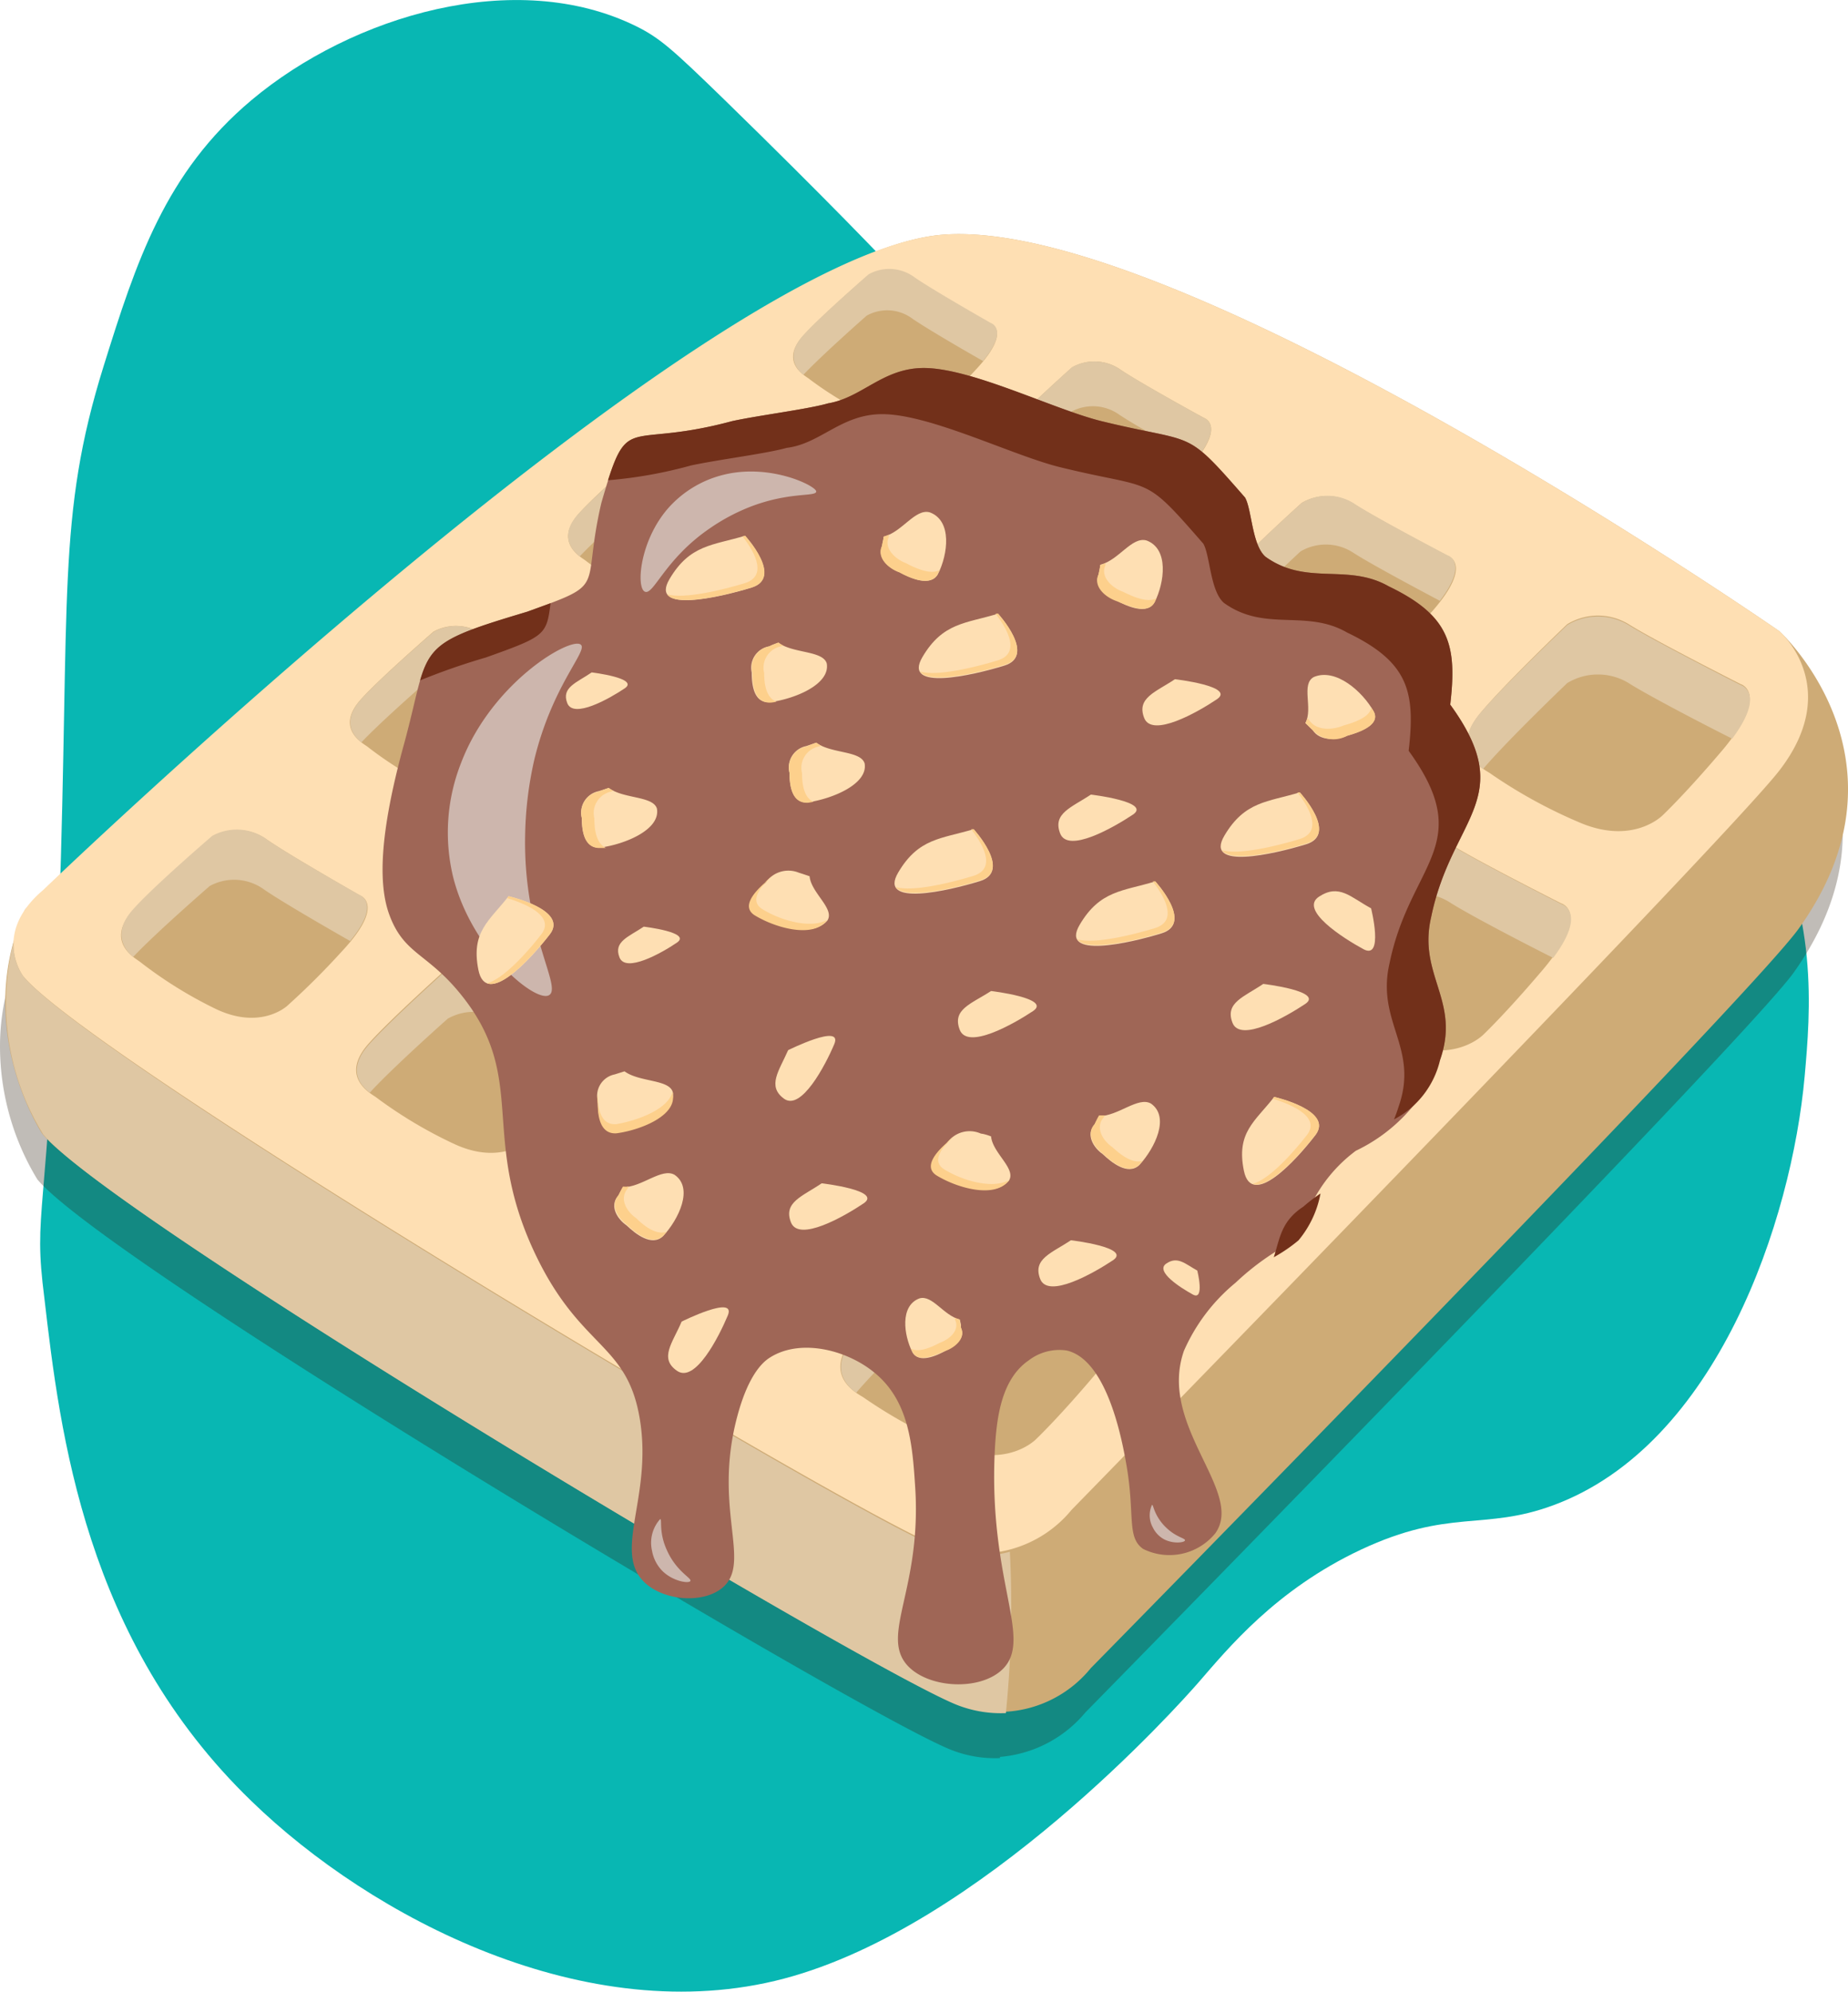 <svg xmlns="http://www.w3.org/2000/svg" viewBox="0 0 124.93 134.66"><defs><style>.cls-1{fill:#08b7b3;}.cls-2{fill:#2d2010;isolation:isolate;opacity:0.3;}.cls-3{fill:#ceab76;}.cls-4{fill:#fedfb3;}.cls-5{fill:#dfc7a3;}.cls-6{fill:#9f6656;}.cls-7{fill:#72301a;}.cls-8{fill:#cdb6ad;}.cls-9{fill:#fdd08c;}</style></defs><g id="Layer_4" data-name="Layer 4"><path class="cls-1" d="M4,61.77c.73-21.45-.17-26.83,3-37,2.21-7.09,4.17-13.1,10-18,6.83-5.73,17.87-9,26-5,1.62.8,2.48,1.58,6,5,13.87,13.53,14.25,14.94,19,19C71.75,29,79,35.25,90,38.77c6.37,2.06,8.14,1.31,14,4,4.13,1.91,10.89,5,15,12,4,6.81,3.38,13.71,3,18-.88,9.75-5.93,24.92-17,29-4.71,1.74-7,.19-13,3-5.78,2.72-9,6.7-11,9-1.31,1.5-14.68,16.48-28,20s-27.9-4.13-36-12C5.74,110.89,4.06,96.9,3,87.77,2.21,81.55,3.23,83.2,4,61.77Z"/><path class="cls-2" d="M120.15,45.83l-.2-.2S79.4,17.52,63.34,18.82,2.56,63.12,2.56,63.12a4.89,4.89,0,0,0-2,3.48A15.63,15.63,0,0,0,0,70.73a17.36,17.36,0,0,0,2.52,9c4.77,5.79,56.4,36.59,61.9,38.62a8,8,0,0,0,3.18.51s0,0,0-.08a8.42,8.42,0,0,0,5.77-3s44.48-45.31,47.87-50C128.71,55.31,121.49,47.18,120.15,45.83Z"/><path class="cls-3" d="M1.7,61.48s45.95-44.31,62-45.61,56.6,26.81,56.6,26.81,9.49,8.68,1.3,20.1c-3.38,4.73-47.86,50-47.86,50a8,8,0,0,1-9,2.46c-5.5-2-57.13-32.83-61.9-38.61C2.88,76.67-1.9,69.58,1.7,61.48Z"/><path class="cls-4" d="M2.92,60.17s44.73-43,60.78-44.3,56.6,26.81,56.6,26.81,4.34,3.76,0,9.4c-3.54,4.61-47.86,50-47.86,50a8.06,8.06,0,0,1-9,2.46C58,102.55,6.35,71.75,1.57,66,1.57,66-.6,63.15,2.92,60.17Z"/><path class="cls-3" d="M58.35,94.46c-.52-.32-2.73-1.47-.69-4,1.55-1.9,5.92-6.08,5.92-6.08a4,4,0,0,1,4.15,0c1.68,1.08,7.57,4.06,7.57,4.06s2,.58-1.19,4.4c-2.53,3-4.07,4.46-4.07,4.46s-2,2.08-5.69.46A33.23,33.23,0,0,1,58.35,94.46Z"/><path class="cls-5" d="M57.88,94.16c1.7-2,5.7-5.82,5.7-5.82a4,4,0,0,1,4.16,0c1.35.87,5.47,3,7,3.76,2.33-3.13.57-3.63.57-3.63s-5.89-3-7.57-4a4,4,0,0,0-4.15,0s-4.37,4.17-5.92,6.07S57.11,93.61,57.88,94.16Z"/><path class="cls-3" d="M41.14,84.29c-.48-.31-2.52-1.41-.59-3.71C42,78.84,46.14,75,46.14,75a3.71,3.71,0,0,1,3.86.06c1.54,1,7,3.87,7,3.87s1.9.58-1.16,4.09C53.41,85.79,52,87.12,52,87.12s-1.89,1.9-5.3.35A31.72,31.72,0,0,1,41.14,84.29Z"/><path class="cls-5" d="M40.7,84c1.61-1.83,5.38-5.33,5.38-5.33a3.71,3.71,0,0,1,3.86.06c1.25.82,5.05,2.85,6.45,3.59C58.6,79.45,57,79,57,79s-5.44-2.85-7-3.87A3.71,3.71,0,0,0,46.14,75S42,78.84,40.55,80.58,40,83.48,40.7,84Z"/><path class="cls-3" d="M25.39,74.16c-.45-.3-2.39-1.4-.5-3.57,1.45-1.65,5.47-5.24,5.47-5.24a3.55,3.55,0,0,1,3.71.12c1.46,1,6.63,3.84,6.63,3.84s1.82.59-1.19,3.9c-2.36,2.6-3.77,3.86-3.77,3.86s-1.85,1.79-5.1.24A30,30,0,0,1,25.39,74.16Z"/><path class="cls-5" d="M25,73.87c1.58-1.73,5.27-5,5.27-5A3.58,3.58,0,0,1,34,69c1.18.82,4.8,2.83,6.13,3.57,2.18-2.72.62-3.23.62-3.23s-5.18-2.83-6.63-3.84a3.55,3.55,0,0,0-3.71-.12s-4,3.59-5.47,5.24S24.3,73.36,25,73.87Z"/><path class="cls-3" d="M9.43,65c-.43-.3-2.3-1.39-.43-3.46,1.42-1.58,5.38-5,5.38-5a3.45,3.45,0,0,1,3.59.17c1.4,1,6.37,3.83,6.37,3.83s1.75.59-1.21,3.76A51.78,51.78,0,0,1,19.42,68s-1.82,1.71-4.94.16A28.75,28.75,0,0,1,9.43,65Z"/><path class="cls-5" d="M9,64.7c1.56-1.66,5.18-4.8,5.18-4.8a3.44,3.44,0,0,1,3.59.18c1.14.81,4.62,2.81,5.9,3.54,2.14-2.6.64-3.11.64-3.11s-5-2.83-6.37-3.83a3.45,3.45,0,0,0-3.59-.17s-4,3.43-5.38,5S8.39,64.2,9,64.7Z"/><path class="cls-3" d="M73.85,79.64c-.52-.32-2.73-1.47-.7-4,1.55-1.9,5.92-6.08,5.92-6.08a4,4,0,0,1,4.15,0c1.67,1.08,7.57,4,7.57,4s2,.59-1.19,4.41c-2.54,3-4.07,4.46-4.07,4.46s-2,2.08-5.69.46A32.89,32.89,0,0,1,73.85,79.64Z"/><path class="cls-5" d="M73.37,79.34c1.7-2,5.7-5.82,5.7-5.82a4,4,0,0,1,4.16,0c1.35.87,5.47,3,7,3.76,2.33-3.13.57-3.64.57-3.64s-5.89-3-7.56-4a4,4,0,0,0-4.16,0s-4.37,4.17-5.92,6.07S72.6,78.79,73.37,79.34Z"/><path class="cls-3" d="M56.63,69.47c-.48-.31-2.52-1.41-.59-3.71,1.47-1.74,5.59-5.56,5.59-5.56a3.71,3.71,0,0,1,3.86.06c1.54,1,7,3.87,7,3.87s1.9.58-1.16,4.09C68.9,71,67.45,72.3,67.45,72.3s-1.89,1.9-5.3.35A31,31,0,0,1,56.63,69.47Z"/><path class="cls-5" d="M56.19,69.18c1.6-1.83,5.38-5.33,5.38-5.33a3.71,3.71,0,0,1,3.86.06c1.25.82,5,2.85,6.45,3.59,2.21-2.87.58-3.37.58-3.37s-5.43-2.85-7-3.87a3.71,3.71,0,0,0-3.86-.06S57.51,64,56,65.76,55.48,68.66,56.19,69.18Z"/><path class="cls-3" d="M40.85,59.39c-.44-.29-2.35-1.37-.49-3.5,1.42-1.63,5.38-5.16,5.38-5.16a3.52,3.52,0,0,1,3.65.12c1.43,1,6.52,3.78,6.52,3.78s1.78.57-1.17,3.83C52.42,61,51,62.26,51,62.26S49.21,64,46,62.5A29.52,29.52,0,0,1,40.85,59.39Z"/><path class="cls-5" d="M40.44,59.11c1.55-1.7,5.19-4.94,5.19-4.94a3.5,3.5,0,0,1,3.64.12c1.17.8,4.73,2.79,6,3.51,2.13-2.68.6-3.17.6-3.17s-5.08-2.79-6.52-3.78a3.51,3.51,0,0,0-3.65-.13s-4,3.54-5.38,5.16S39.79,58.61,40.44,59.11Z"/><path class="cls-3" d="M24.8,50.45c-.4-.27-2.11-1.27-.4-3.17,1.29-1.44,4.91-4.58,4.91-4.58a3.18,3.18,0,0,1,3.29.16c1.28.91,5.83,3.49,5.83,3.49s1.59.55-1.11,3.44a46.63,46.63,0,0,1-3.39,3.38s-1.66,1.57-4.52.15A26,26,0,0,1,24.8,50.45Z"/><path class="cls-5" d="M24.43,50.19c1.42-1.51,4.73-4.38,4.73-4.38a3.16,3.16,0,0,1,3.29.16c1,.74,4.22,2.57,5.39,3.24,2-2.38.59-2.85.59-2.85s-4.55-2.58-5.83-3.49a3.14,3.14,0,0,0-3.28-.16s-3.62,3.13-4.92,4.58S23.84,49.73,24.43,50.19Z"/><path class="cls-3" d="M88.6,67.1c-.52-.32-2.73-1.48-.69-4,1.55-1.9,5.92-6.07,5.92-6.07a4,4,0,0,1,4.15,0c1.67,1.07,7.57,4.05,7.57,4.05s2,.58-1.19,4.41c-2.54,3-4.07,4.45-4.07,4.45s-2,2.08-5.69.47A34.46,34.46,0,0,1,88.6,67.1Z"/><path class="cls-5" d="M88.12,66.79c1.7-2,5.71-5.82,5.71-5.82A4,4,0,0,1,98,61c1.35.87,5.48,3,7,3.76,2.33-3.12.57-3.63.57-3.63s-5.9-3-7.57-4.05a4,4,0,0,0-4.15,0s-4.37,4.17-5.92,6.07S87.36,66.25,88.12,66.79Z"/><path class="cls-3" d="M71.38,56.92c-.48-.3-2.52-1.41-.59-3.7,1.47-1.74,5.59-5.56,5.59-5.56a3.71,3.71,0,0,1,3.86.06c1.54,1,7,3.87,7,3.87s1.9.57-1.16,4.08c-2.4,2.75-3.85,4.09-3.85,4.09s-1.89,1.9-5.3.35A31.33,31.33,0,0,1,71.38,56.92Z"/><path class="cls-5" d="M70.94,56.63c1.61-1.83,5.39-5.33,5.39-5.33a3.71,3.71,0,0,1,3.86.06c1.24.83,5,2.86,6.45,3.6,2.21-2.88.58-3.37.58-3.37s-5.44-2.85-7-3.87a3.71,3.71,0,0,0-3.86-.06s-4.12,3.82-5.59,5.56S70.24,56.12,70.94,56.63Z"/><path class="cls-3" d="M55.58,46.92c-.44-.29-2.31-1.35-.48-3.44,1.38-1.59,5.26-5,5.26-5a3.45,3.45,0,0,1,3.57.12c1.41,1,6.39,3.7,6.39,3.7s1.75.57-1.15,3.76c-2.26,2.5-3.63,3.72-3.63,3.72s-1.78,1.72-4.9.23A28.84,28.84,0,0,1,55.58,46.92Z"/><path class="cls-5" d="M55.17,46.64c1.52-1.66,5.08-4.84,5.08-4.84a3.44,3.44,0,0,1,3.57.13c1.14.78,4.63,2.72,5.91,3.43,2.09-2.62.6-3.11.6-3.11s-5-2.72-6.39-3.7a3.45,3.45,0,0,0-3.57-.12s-3.88,3.47-5.27,5S54.53,46.16,55.17,46.64Z"/><path class="cls-3" d="M39.56,37.88c-.4-.28-2.12-1.28-.4-3.19,1.31-1.46,5-4.62,5-4.62a3.2,3.2,0,0,1,3.31.16c1.3.93,5.88,3.53,5.88,3.53s1.61.54-1.12,3.46c-2.14,2.29-3.42,3.4-3.42,3.4s-1.67,1.58-4.55.15A27,27,0,0,1,39.56,37.88Z"/><path class="cls-5" d="M39.19,37.62C40.62,36.09,44,33.2,44,33.2a3.17,3.17,0,0,1,3.31.16c1,.75,4.26,2.59,5.44,3.27,2-2.4.59-2.87.59-2.87s-4.58-2.6-5.87-3.53a3.21,3.21,0,0,0-3.32-.16s-3.64,3.16-5,4.62S38.6,37.16,39.19,37.62Z"/><path class="cls-3" d="M100.72,52.27c-.51-.32-2.72-1.47-.69-4,1.55-1.9,5.92-6.07,5.92-6.07a4,4,0,0,1,4.15,0c1.68,1.07,7.57,4.05,7.57,4.05s2,.58-1.18,4.41c-2.54,3-4.08,4.45-4.08,4.45s-2,2.08-5.69.47A33.59,33.59,0,0,1,100.72,52.27Z"/><path class="cls-5" d="M100.25,52c1.7-2,5.7-5.82,5.7-5.82a4,4,0,0,1,4.15,0c1.36.87,5.48,3,7,3.76,2.33-3.13.57-3.63.57-3.63s-5.89-3-7.57-4.05a4,4,0,0,0-4.15,0S101.58,46.4,100,48.3,99.48,51.43,100.25,52Z"/><path class="cls-3" d="M83.38,42.42c-.44-.28-2.3-1.29-.54-3.39C84.18,37.44,88,34,88,34a3.38,3.38,0,0,1,3.52.06c1.41.93,6.37,3.53,6.37,3.53s1.74.53-1.06,3.73C94.59,43.78,93.26,45,93.26,45s-1.72,1.74-4.83.32A28.39,28.39,0,0,1,83.38,42.42Z"/><path class="cls-5" d="M83,42.15c1.46-1.67,4.92-4.87,4.92-4.87a3.38,3.38,0,0,1,3.52.06c1.14.75,4.62,2.6,5.9,3.28,2-2.62.53-3.07.53-3.07s-5-2.61-6.38-3.54A3.38,3.38,0,0,0,88,34S84.18,37.44,82.84,39,82.33,41.68,83,42.15Z"/><path class="cls-3" d="M68.18,32.45c-.39-.26-2.07-1.21-.43-3.08,1.24-1.43,4.72-4.53,4.72-4.53a3.07,3.07,0,0,1,3.2.1c1.26.88,5.73,3.32,5.73,3.32s1.57.51-1,3.37A46.33,46.33,0,0,1,77.12,35s-1.6,1.55-4.4.21A25.65,25.65,0,0,1,68.18,32.45Z"/><path class="cls-5" d="M67.82,32.2c1.36-1.5,4.55-4.34,4.55-4.34a3.08,3.08,0,0,1,3.2.11c1,.7,4.15,2.44,5.3,3.08,1.88-2.35.53-2.79.53-2.79s-4.46-2.45-5.73-3.32a3.08,3.08,0,0,0-3.2-.11S69,27.94,67.75,29.36,67.24,31.76,67.82,32.2Z"/><path class="cls-3" d="M54.64,25.57c-.36-.25-1.89-1.15-.35-2.86,1.17-1.31,4.43-4.13,4.43-4.13a2.87,2.87,0,0,1,3,.14c1.15.83,5.26,3.16,5.26,3.16s1.44.49-1,3.1a41,41,0,0,1-3.06,3s-1.49,1.42-4.08.14A23.77,23.77,0,0,1,54.64,25.57Z"/><path class="cls-5" d="M54.31,25.34c1.29-1.37,4.28-4,4.28-4a2.85,2.85,0,0,1,3,.14c.94.67,3.81,2.33,4.87,2.93,1.77-2.15.53-2.57.53-2.57s-4.11-2.33-5.26-3.16a2.87,2.87,0,0,0-3-.14s-3.25,2.82-4.43,4.13S53.78,24.92,54.31,25.34Z"/><path class="cls-5" d="M68.27,104.91a7.61,7.61,0,0,1-4.8-.26C58,102.63,6.35,71.83,1.57,66a3.78,3.78,0,0,1-.65-2.31,16.88,16.88,0,0,0,2,13c4.77,5.79,56.4,36.59,61.89,38.62a8.07,8.07,0,0,0,3.19.51A72.37,72.37,0,0,0,68.27,104.91Z"/><path class="cls-6" d="M96.75,62c1.39-6.78,5.91-8,1.29-14.36.46-4,0-6-4.16-8-2.78-1.59-5.55,0-8.33-2-.92-.8-.92-3.19-1.38-4-4.17-4.78-3.24-3.58-9.72-5.17-3.23-.8-8.78-3.59-12-3.59-2.77,0-4.16,2-6.47,2.39-1.39.4-4.63.8-6.48,1.2-7.39,2-7-.84-8.85,5.54-1.39,6,.56,5.35-5,7.34-7.86,2.39-6.5,2.26-8.35,9-1.69,6.16-1.7,9.47-1,11.44,1,2.77,2.58,2.59,4.91,5.51,4.52,5.66,1.18,9.44,4.95,17.43,3.09,6.53,6.25,6,7.1,11.25s-1.85,8.92.31,11c1.34,1.28,4.07,1.46,5.34.3,1.88-1.72-.7-5.3.91-11.44.8-3.07,1.88-3.84,2.23-4.06,2.09-1.33,5.33-.51,7.23,1.16,2.19,1.92,2.41,4.8,2.59,7.62.44,6.85-2.35,9.93-.56,12,1.42,1.61,5,1.79,6.51.25,2-2.06-1-5.91-.57-14.72.12-2.37.48-4.88,2.31-6.13a3.41,3.41,0,0,1,2.53-.66c2.82.62,3.81,6.33,4.06,7.74.59,3.38,0,4.89,1.13,5.68a4,4,0,0,0,4.88-1.06c2-2.82-3.91-7.25-2.12-12.34a12.45,12.45,0,0,1,3.49-4.6,17.53,17.53,0,0,1,4.32-3,10,10,0,0,1,3.81-5.92,11.3,11.3,0,0,0,4.18-3.42,10.56,10.56,0,0,0,1.51-2.78C98.76,67.65,95.83,65.94,96.75,62Z"/><path class="cls-7" d="M88.11,81.58c-1.53,1-1.59,2.19-2,3.42a10.48,10.48,0,0,0,1.67-1.14,6.92,6.92,0,0,0,1.49-3.17A11.27,11.27,0,0,0,88.11,81.58Z"/><path class="cls-7" d="M32.85,44.45c4-1.43,4.1-1.51,4.37-3.67l-1.58.58C30.1,43,29.14,43.47,28.4,46A45.27,45.27,0,0,1,32.85,44.45Z"/><path class="cls-7" d="M96.75,62c1.39-6.78,5.91-8,1.29-14.36.46-4,0-6-4.16-8-2.78-1.59-5.55,0-8.33-2-.92-.8-.92-3.19-1.38-4-4.17-4.78-3.24-3.58-9.72-5.17-3.23-.8-8.78-3.59-12-3.59-2.77,0-4.16,2-6.47,2.39-1.39.4-4.63.8-6.48,1.2-6.74,1.81-7-.37-8.4,4a30.3,30.3,0,0,0,5.61-1c1.85-.4,5.09-.8,6.47-1.19C55.48,30,56.86,28,59.64,28c3.23,0,8.78,2.78,12,3.58,6.47,1.59,5.55.4,9.71,5.18.46.8.46,3.19,1.39,4,2.77,2,5.55.4,8.32,2,4.17,2,4.63,4,4.17,8,4.62,6.37.1,7.58-1.29,14.35-.93,4,2,5.69.62,9.68-.1.32-.21.62-.32.89a6.1,6.1,0,0,0,3.11-4C98.76,67.65,95.83,65.94,96.75,62Z"/><path class="cls-8" d="M48.87,32.11a7.32,7.32,0,0,0-3.71,2.26C43.24,36.58,43,39.72,43.59,40S44.93,37.8,48,35.71a13.29,13.29,0,0,1,2.6-1.4c2.71-1.08,4.53-.71,4.58-1.07S52.08,31.29,48.87,32.11Z"/><path class="cls-8" d="M31.17,51.58a12.82,12.82,0,0,0-.54,7.7c1.25,5,5.59,8.55,6.49,8s-1.74-4.14-1.62-10.75a24.66,24.66,0,0,1,.63-5.21c1.22-5,3.62-7.31,3.14-7.73C38.64,43,33.26,46.09,31.17,51.58Z"/><path class="cls-8" d="M44.08,104.85a2.58,2.58,0,0,0,.69,1.35c.72.72,1.8.87,1.9.69s-.71-.52-1.36-1.64a5.28,5.28,0,0,1-.42-.94c-.31-1-.13-1.59-.26-1.61A2.4,2.4,0,0,0,44.08,104.85Z"/><path class="cls-8" d="M77.94,103.28a1.8,1.8,0,0,0,.74.78c.64.34,1.41.23,1.43.08s-.59-.21-1.25-.84a3.23,3.23,0,0,1-.48-.56c-.4-.59-.41-1-.5-1A1.69,1.69,0,0,0,77.94,103.28Z"/><path class="cls-4" d="M34.38,60.59s4.07.92,2.79,2.58-4.31,5-4.83,2.4S33.1,62.25,34.38,60.59Z"/><path class="cls-9" d="M34.38,60.59a1.47,1.47,0,0,0-.1.13c1,.3,3.32,1.15,2.31,2.45-.86,1.12-2.52,3-3.67,3.31,1.09.4,3.22-2,4.24-3.31C38.45,61.51,34.38,60.59,34.38,60.59Z"/><path class="cls-4" d="M86.14,74.16s4.06.92,2.78,2.59-4.3,5-4.83,2.4S84.85,75.82,86.14,74.16Z"/><path class="cls-9" d="M86.14,74.16l-.1.12c1,.31,3.32,1.16,2.31,2.46-.87,1.12-2.52,3-3.67,3.3,1.08.4,3.21-2,4.24-3.3C90.21,75.08,86.14,74.16,86.14,74.16Z"/><path class="cls-4" d="M67.47,41.49s2.61,2.84.43,3.51-6.92,1.76-5.54-.58S65.28,42.16,67.47,41.49Z"/><path class="cls-9" d="M67.47,41.49l-.17,0c.61.78,1.85,2.64.14,3.16-1.47.45-4.1,1.1-5.24.75.59.88,4,.08,5.7-.45C70.08,44.33,67.47,41.49,67.47,41.49Z"/><path class="cls-4" d="M65.82,56.06s2.61,2.84.43,3.51-6.91,1.76-5.53-.58S63.63,56.72,65.82,56.06Z"/><path class="cls-9" d="M65.82,56.06l-.17,0c.62.78,1.86,2.64.14,3.16-1.47.45-4.1,1.1-5.23.75.59.88,4,.08,5.69-.45C68.43,58.9,65.82,56.06,65.82,56.06Z"/><path class="cls-4" d="M50.37,36.22s2.61,2.84.43,3.51-6.92,1.76-5.54-.58S48.18,36.88,50.37,36.22Z"/><path class="cls-9" d="M50.37,36.22l-.17.05c.61.77,1.85,2.64.14,3.16-1.47.45-4.1,1.09-5.24.75.59.88,3.95.07,5.7-.46C53,39.06,50.37,36.22,50.37,36.22Z"/><path class="cls-4" d="M87.87,53.57s2.62,2.84.43,3.51-6.91,1.76-5.53-.58S85.69,54.23,87.87,53.57Z"/><path class="cls-9" d="M87.87,53.57l-.16,0c.61.78,1.85,2.64.14,3.16-1.48.45-4.11,1.1-5.24.75.59.88,4,.08,5.69-.45C90.49,56.41,87.87,53.57,87.87,53.57Z"/><path class="cls-4" d="M78.1,59.59s2.61,2.84.43,3.51-6.92,1.76-5.54-.58S75.91,60.26,78.1,59.59Z"/><path class="cls-9" d="M78.1,59.59l-.17,0c.61.78,1.85,2.64.14,3.16-1.47.45-4.1,1.1-5.24.75.59.88,4,.08,5.7-.45C80.71,62.43,78.1,59.59,78.1,59.59Z"/><path class="cls-4" d="M41.15,53.27c1,.75,3,.53,3.26,1.4.25,1.42-2.16,2.41-3.81,2.63-1.14.1-1.27-1.21-1.27-2a1.48,1.48,0,0,1,1.14-1.81C40.68,53.43,40.91,53.35,41.15,53.27Z"/><path class="cls-9" d="M40.18,55.33a1.48,1.48,0,0,1,1.13-1.81l.15-.06a2,2,0,0,1-.31-.19c-.24.08-.47.16-.68.25a1.46,1.46,0,0,0-1.13,1.81c0,.76.12,2.07,1.27,2l.35,0C40.27,57,40.18,56,40.18,55.33Z"/><path class="cls-4" d="M59.75,36.28c1.25-.32,2.12-1.92,3.11-1.64,1.53.57,1.22,2.85.55,4.17-.49.89-1.85.29-2.6-.12-.71-.25-1.55-1-1.17-1.78C59.66,36.71,59.71,36.5,59.75,36.28Z"/><path class="cls-9" d="M61.26,38.08c-.71-.26-1.54-1-1.17-1.79a.59.59,0,0,1,0-.14,2.6,2.6,0,0,1-.36.13c0,.22-.09.43-.11.63-.37.82.46,1.53,1.17,1.78.75.41,2.11,1,2.61.12,0-.09.09-.18.13-.28C62.93,38.89,61.88,38.41,61.26,38.08Z"/><path class="cls-4" d="M74.39,38.18c1.26-.32,2.12-1.92,3.12-1.64,1.53.57,1.21,2.85.55,4.17-.5.89-1.86.29-2.61-.12s-1.54-1-1.17-1.78C74.31,38.61,74.35,38.4,74.39,38.18Z"/><path class="cls-9" d="M75.9,40c-.71-.25-1.54-1-1.17-1.78,0,0,0-.1,0-.14a3,3,0,0,1-.36.13c0,.22-.08.43-.11.63-.37.82.46,1.52,1.17,1.78s2.11,1,2.61.12a2.55,2.55,0,0,0,.13-.29C77.57,40.79,76.53,40.31,75.9,40Z"/><path class="cls-4" d="M88.25,48.88c.53-1-.32-2.63.57-3.11,1.49-.63,3.31,1,4.05,2.34.47.9-1,1.4-1.79,1.63-.69.3-1.85.39-2.34-.38C88.58,49.22,88.43,49.05,88.25,48.88Z"/><path class="cls-9" d="M90.82,49.05c-.69.3-1.85.39-2.33-.39l-.12-.1a1,1,0,0,1-.12.32l.49.48a1.91,1.91,0,0,0,2.34.38c.84-.23,2.26-.73,1.79-1.63-.05-.09-.11-.18-.17-.27C92.62,48.48,91.53,48.86,90.82,49.05Z"/><path class="cls-4" d="M52.62,43.45c1,.74,3,.52,3.27,1.4.25,1.42-2.16,2.4-3.81,2.62-1.14.11-1.26-1.2-1.26-2A1.46,1.46,0,0,1,52,43.7C52.16,43.61,52.38,43.53,52.62,43.45Z"/><path class="cls-9" d="M51.66,45.5a1.47,1.47,0,0,1,1.13-1.8l.15-.06a2.14,2.14,0,0,1-.32-.2L52,43.7a1.45,1.45,0,0,0-1.13,1.8c0,.77.12,2.08,1.26,2a2.25,2.25,0,0,0,.36-.06C51.75,47.16,51.66,46.14,51.66,45.5Z"/><path class="cls-4" d="M55.18,50.21c1,.75,3,.53,3.27,1.4C58.7,53,56.29,54,54.64,54.24c-1.14.11-1.27-1.21-1.27-2a1.47,1.47,0,0,1,1.14-1.8Z"/><path class="cls-9" d="M54.22,52.27a1.47,1.47,0,0,1,1.13-1.8l.15-.06a2.8,2.8,0,0,1-.32-.2l-.67.26a1.45,1.45,0,0,0-1.13,1.8c0,.77.12,2.08,1.26,2l.36-.06C54.31,53.92,54.22,52.91,54.22,52.27Z"/><path class="cls-4" d="M74.29,75.46c1.31,0,2.65-1.35,3.52-.85,1.29.91.27,3-.78,4.15-.77.74-1.88-.16-2.48-.73-.6-.41-1.18-1.3-.56-2C74.08,75.85,74.19,75.66,74.29,75.46Z"/><path class="cls-9" d="M75.18,77.54c-.6-.41-1.18-1.3-.56-2l.06-.13-.38,0A6.45,6.45,0,0,0,74,76c-.62.69,0,1.58.56,2,.6.57,1.71,1.47,2.47.73.07-.08.15-.16.22-.25C76.53,78.71,75.68,78,75.18,77.54Z"/><path class="cls-4" d="M42.1,80.27c1.3,0,2.64-1.35,3.51-.84,1.29.9.27,3-.78,4.14-.77.74-1.88-.16-2.48-.73-.6-.41-1.18-1.29-.56-2C41.88,80.67,42,80.47,42.1,80.27Z"/><path class="cls-9" d="M43,82.35c-.6-.41-1.18-1.29-.56-2l.06-.13a1.58,1.58,0,0,1-.38,0,5.39,5.39,0,0,0-.3.58c-.62.7,0,1.58.56,2,.6.57,1.71,1.47,2.47.73l.22-.25C44.33,83.53,43.48,82.83,43,82.35Z"/><path class="cls-4" d="M42.22,72.43c1,.74,3,.53,3.26,1.4.26,1.42-2.15,2.4-3.8,2.62-1.14.11-1.27-1.2-1.27-2a1.48,1.48,0,0,1,1.14-1.81Z"/><path class="cls-9" d="M45.46,73.84C45.14,75,43.12,75.75,41.68,76c-1.14.1-1.27-1.21-1.27-2v0a1.62,1.62,0,0,0,0,.62c0,.77.13,2.08,1.27,2,1.65-.22,4.06-1.2,3.8-2.62A.14.14,0,0,0,45.46,73.84Z"/><path class="cls-4" d="M67,76.83c.1,1.13,1.73,2.19,1.2,3-1,1.17-3.49.42-4.85-.41-.9-.61.07-1.62.69-2.17a1.86,1.86,0,0,1,2.27-.61C66.56,76.67,66.79,76.75,67,76.83Z"/><path class="cls-9" d="M68.21,79.79c-1.16.63-3.23,0-4.42-.76-.9-.61.07-1.63.69-2.18l0,0a2.32,2.32,0,0,0-.5.44c-.62.55-1.59,1.57-.68,2.17,1.36.84,3.88,1.58,4.85.41Z"/><path class="cls-4" d="M54.73,59.24c.1,1.13,1.73,2.2,1.2,3-1,1.17-3.49.42-4.85-.41-.9-.61.07-1.62.69-2.17A1.86,1.86,0,0,1,54,59C54.26,59.08,54.49,59.16,54.73,59.24Z"/><path class="cls-9" d="M55.91,62.2c-1.15.62-3.23,0-4.41-.76-.91-.61.06-1.63.68-2.18l0,0a2.27,2.27,0,0,0-.49.44c-.62.55-1.6,1.57-.69,2.17,1.36.84,3.89,1.58,4.85.41A.21.21,0,0,0,55.91,62.2Z"/><path class="cls-4" d="M55.55,80s4.14.48,2.83,1.36S54,84,53.47,82.64,54.24,80.89,55.55,80Z"/><path class="cls-4" d="M79.43,45.92s4.14.48,2.83,1.36-4.38,2.62-4.91,1.26S78.13,46.79,79.43,45.92Z"/><path class="cls-4" d="M73.75,53.72s4.14.49,2.83,1.36-4.38,2.63-4.91,1.27S72.44,54.59,73.75,53.72Z"/><path class="cls-4" d="M92.69,61.41s.88,3.52-.52,2.76-4.36-2.66-3-3.55S91.29,60.65,92.69,61.41Z"/><path class="cls-4" d="M85.4,66.52s4.14.49,2.83,1.36-4.38,2.63-4.91,1.27S84.1,67.4,85.4,66.52Z"/><path class="cls-4" d="M67,67s4.14.49,2.83,1.36S65.41,71,64.88,69.62,65.66,67.87,67,67Z"/><path class="cls-4" d="M72.4,83.85s4.14.49,2.83,1.36-4.38,2.62-4.91,1.26S71.09,84.72,72.4,83.85Z"/><path class="cls-4" d="M43.52,62.65s3.27.38,2.24,1.08-3.46,2.07-3.88,1S42.49,63.34,43.52,62.65Z"/><path class="cls-4" d="M40,45.46s3.26.39,2.23,1.08-3.46,2.07-3.88,1S39,46.15,40,45.46Z"/><path class="cls-4" d="M53.28,71s3.73-1.86,3.12-.41S54.16,75.13,53,74.28,52.67,72.39,53.28,71Z"/><path class="cls-4" d="M46.08,89.35s3.73-1.86,3.12-.41S47,93.53,45.77,92.68,45.47,90.79,46.08,89.35Z"/><path class="cls-4" d="M64.88,89.21c-1.1-.28-1.85-1.68-2.72-1.43-1.34.5-1.06,2.49-.48,3.64.43.78,1.62.25,2.27-.11s1.35-.84,1-1.55C65,89.58,64.92,89.4,64.88,89.21Z"/><path class="cls-9" d="M63.56,90.77c.62-.22,1.35-.84,1-1.55a.59.59,0,0,0,0-.13,2.08,2.08,0,0,0,.32.12c0,.19.07.37.09.55.33.71-.4,1.33-1,1.55s-1.84.89-2.27.11l-.12-.25C62.1,91.48,63,91.07,63.56,90.77Z"/><path class="cls-4" d="M80.94,85.9s.52,2.07-.3,1.62-2.57-1.56-1.8-2.09S80.12,85.45,80.94,85.9Z"/></g></svg>
